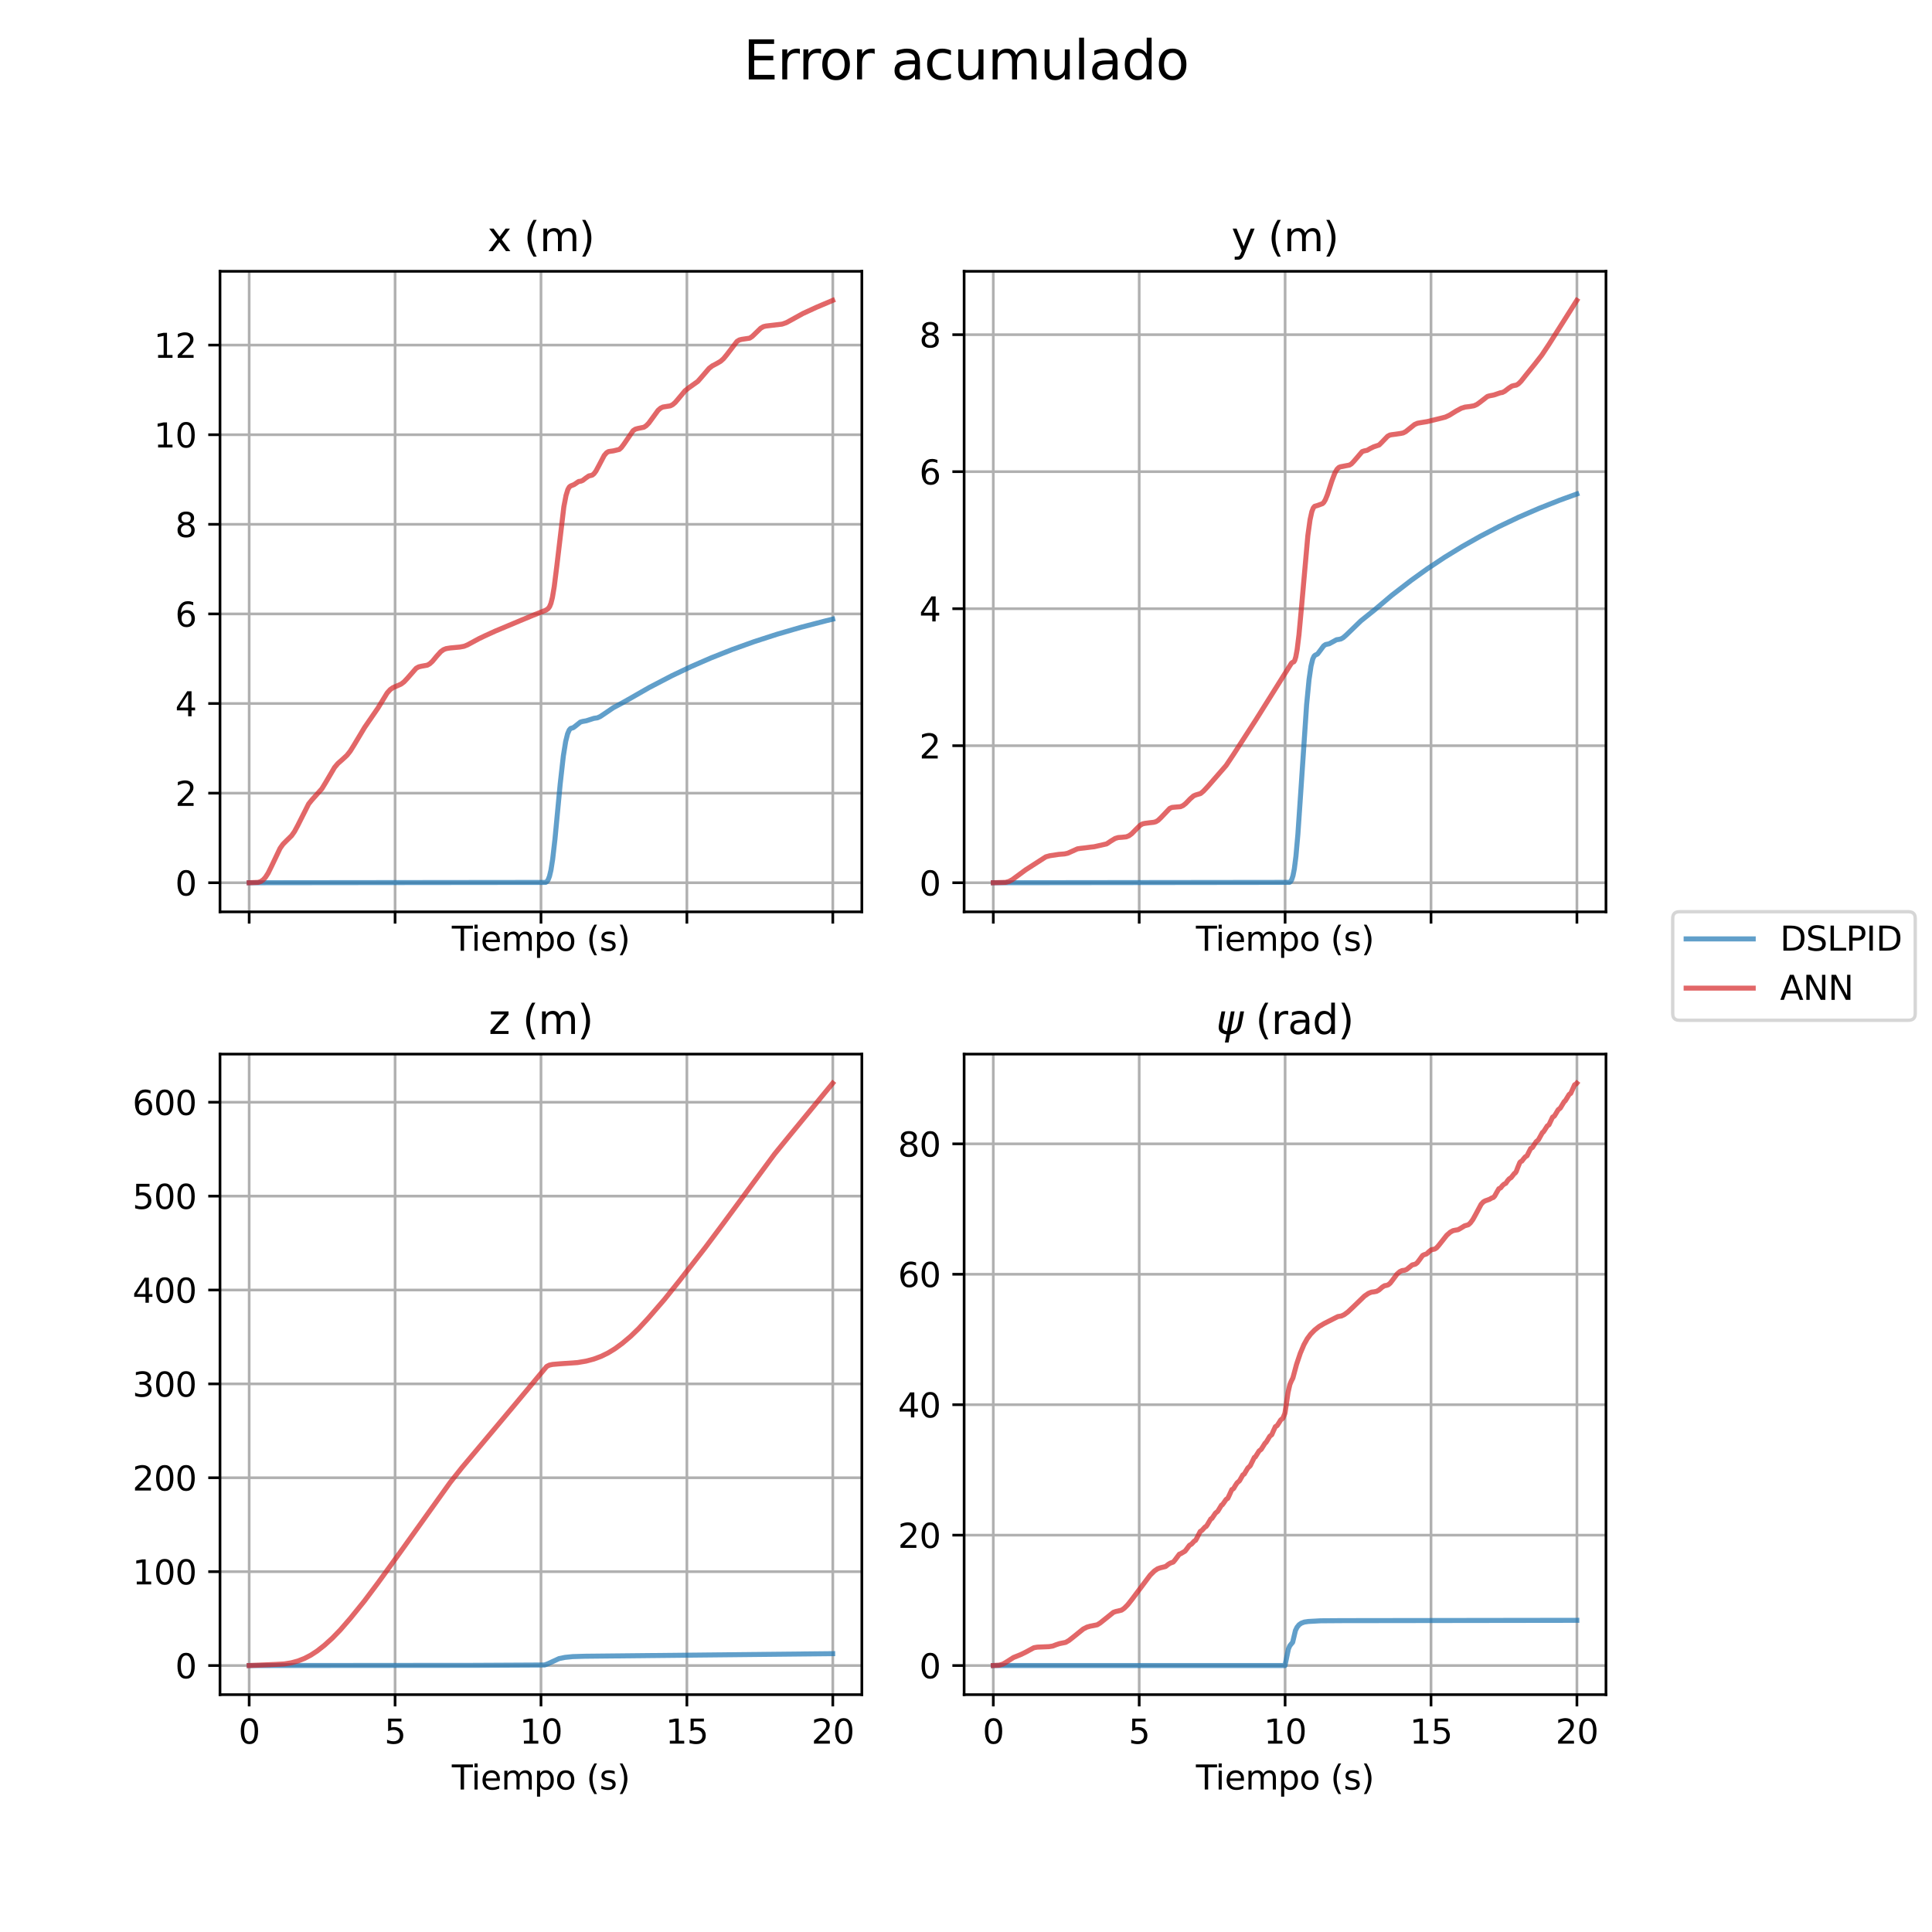 <?xml version="1.0" encoding="utf-8" standalone="no"?>
<!DOCTYPE svg PUBLIC "-//W3C//DTD SVG 1.1//EN"
  "http://www.w3.org/Graphics/SVG/1.1/DTD/svg11.dtd">
<svg height="576pt" version="1.1" viewBox="0 0 576 576" width="576pt" xmlns="http://www.w3.org/2000/svg" xmlns:xlink="http://www.w3.org/1999/xlink">
 <defs>
  <style type="text/css">*{stroke-linecap:butt;stroke-linejoin:round;}</style>
 </defs>
 <g id="figure_1">
  <g id="patch_1">
   <path d="M 0 576 
L 576 576 
L 576 0 
L 0 0 
z
" style="fill:#ffffff;"/>
  </g>
  <g id="axes_1">
   <g id="patch_2">
    <path d="M 65.59 271.86 
L 256.95 271.86 
L 256.95 80.88 
L 65.59 80.88 
z
" style="fill:#ffffff;"/>
   </g>
   <g id="matplotlib.axis_1">
    <g id="xtick_1">
     <g id="line2d_1">
      <path clip-path="url(#pd2174345d6)" d="M 74.288 271.86 
L 74.288 80.88 
" style="fill:none;stroke:#b0b0b0;stroke-linecap:square;stroke-width:0.8;"/>
     </g>
     <g id="line2d_2">
      <defs>
       <path d="M 0 0 
L 0 3.5 
" id="mc013cc6531" style="stroke:#000000;stroke-width:0.8;"/>
      </defs>
      <g>
       <use style="stroke:#000000;stroke-width:0.8;" x="74.288" xlink:href="#mc013cc6531" y="271.86"/>
      </g>
     </g>
    </g>
    <g id="xtick_2">
     <g id="line2d_3">
      <path clip-path="url(#pd2174345d6)" d="M 117.788 271.86 
L 117.788 80.88 
" style="fill:none;stroke:#b0b0b0;stroke-linecap:square;stroke-width:0.8;"/>
     </g>
     <g id="line2d_4">
      <g>
       <use style="stroke:#000000;stroke-width:0.8;" x="117.788" xlink:href="#mc013cc6531" y="271.86"/>
      </g>
     </g>
    </g>
    <g id="xtick_3">
     <g id="line2d_5">
      <path clip-path="url(#pd2174345d6)" d="M 161.288 271.86 
L 161.288 80.88 
" style="fill:none;stroke:#b0b0b0;stroke-linecap:square;stroke-width:0.8;"/>
     </g>
     <g id="line2d_6">
      <g>
       <use style="stroke:#000000;stroke-width:0.8;" x="161.288" xlink:href="#mc013cc6531" y="271.86"/>
      </g>
     </g>
    </g>
    <g id="xtick_4">
     <g id="line2d_7">
      <path clip-path="url(#pd2174345d6)" d="M 204.788 271.86 
L 204.788 80.88 
" style="fill:none;stroke:#b0b0b0;stroke-linecap:square;stroke-width:0.8;"/>
     </g>
     <g id="line2d_8">
      <g>
       <use style="stroke:#000000;stroke-width:0.8;" x="204.788" xlink:href="#mc013cc6531" y="271.86"/>
      </g>
     </g>
    </g>
    <g id="xtick_5">
     <g id="line2d_9">
      <path clip-path="url(#pd2174345d6)" d="M 248.288 271.86 
L 248.288 80.88 
" style="fill:none;stroke:#b0b0b0;stroke-linecap:square;stroke-width:0.8;"/>
     </g>
     <g id="line2d_10">
      <g>
       <use style="stroke:#000000;stroke-width:0.8;" x="248.288" xlink:href="#mc013cc6531" y="271.86"/>
      </g>
     </g>
    </g>
    <g id="text_1">
     <!-- Tiempo (s) -->
     <g transform="translate(134.708 283.458)scale(0.1 -0.1)">
      <defs>
       <path d="M -19 4666 
L 3928 4666 
L 3928 4134 
L 2272 4134 
L 2272 0 
L 1638 0 
L 1638 4134 
L -19 4134 
L -19 4666 
z
" id="DejaVuSans-54" transform="scale(0.016)"/>
       <path d="M 603 3500 
L 1178 3500 
L 1178 0 
L 603 0 
L 603 3500 
z
M 603 4863 
L 1178 4863 
L 1178 4134 
L 603 4134 
L 603 4863 
z
" id="DejaVuSans-69" transform="scale(0.016)"/>
       <path d="M 3597 1894 
L 3597 1613 
L 953 1613 
Q 991 1019 1311 708 
Q 1631 397 2203 397 
Q 2534 397 2845 478 
Q 3156 559 3463 722 
L 3463 178 
Q 3153 47 2828 -22 
Q 2503 -91 2169 -91 
Q 1331 -91 842 396 
Q 353 884 353 1716 
Q 353 2575 817 3079 
Q 1281 3584 2069 3584 
Q 2775 3584 3186 3129 
Q 3597 2675 3597 1894 
z
M 3022 2063 
Q 3016 2534 2758 2815 
Q 2500 3097 2075 3097 
Q 1594 3097 1305 2825 
Q 1016 2553 972 2059 
L 3022 2063 
z
" id="DejaVuSans-65" transform="scale(0.016)"/>
       <path d="M 3328 2828 
Q 3544 3216 3844 3400 
Q 4144 3584 4550 3584 
Q 5097 3584 5394 3201 
Q 5691 2819 5691 2113 
L 5691 0 
L 5113 0 
L 5113 2094 
Q 5113 2597 4934 2840 
Q 4756 3084 4391 3084 
Q 3944 3084 3684 2787 
Q 3425 2491 3425 1978 
L 3425 0 
L 2847 0 
L 2847 2094 
Q 2847 2600 2669 2842 
Q 2491 3084 2119 3084 
Q 1678 3084 1418 2786 
Q 1159 2488 1159 1978 
L 1159 0 
L 581 0 
L 581 3500 
L 1159 3500 
L 1159 2956 
Q 1356 3278 1631 3431 
Q 1906 3584 2284 3584 
Q 2666 3584 2933 3390 
Q 3200 3197 3328 2828 
z
" id="DejaVuSans-6d" transform="scale(0.016)"/>
       <path d="M 1159 525 
L 1159 -1331 
L 581 -1331 
L 581 3500 
L 1159 3500 
L 1159 2969 
Q 1341 3281 1617 3432 
Q 1894 3584 2278 3584 
Q 2916 3584 3314 3078 
Q 3713 2572 3713 1747 
Q 3713 922 3314 415 
Q 2916 -91 2278 -91 
Q 1894 -91 1617 61 
Q 1341 213 1159 525 
z
M 3116 1747 
Q 3116 2381 2855 2742 
Q 2594 3103 2138 3103 
Q 1681 3103 1420 2742 
Q 1159 2381 1159 1747 
Q 1159 1113 1420 752 
Q 1681 391 2138 391 
Q 2594 391 2855 752 
Q 3116 1113 3116 1747 
z
" id="DejaVuSans-70" transform="scale(0.016)"/>
       <path d="M 1959 3097 
Q 1497 3097 1228 2736 
Q 959 2375 959 1747 
Q 959 1119 1226 758 
Q 1494 397 1959 397 
Q 2419 397 2687 759 
Q 2956 1122 2956 1747 
Q 2956 2369 2687 2733 
Q 2419 3097 1959 3097 
z
M 1959 3584 
Q 2709 3584 3137 3096 
Q 3566 2609 3566 1747 
Q 3566 888 3137 398 
Q 2709 -91 1959 -91 
Q 1206 -91 779 398 
Q 353 888 353 1747 
Q 353 2609 779 3096 
Q 1206 3584 1959 3584 
z
" id="DejaVuSans-6f" transform="scale(0.016)"/>
       <path id="DejaVuSans-20" transform="scale(0.016)"/>
       <path d="M 1984 4856 
Q 1566 4138 1362 3434 
Q 1159 2731 1159 2009 
Q 1159 1288 1364 580 
Q 1569 -128 1984 -844 
L 1484 -844 
Q 1016 -109 783 600 
Q 550 1309 550 2009 
Q 550 2706 781 3412 
Q 1013 4119 1484 4856 
L 1984 4856 
z
" id="DejaVuSans-28" transform="scale(0.016)"/>
       <path d="M 2834 3397 
L 2834 2853 
Q 2591 2978 2328 3040 
Q 2066 3103 1784 3103 
Q 1356 3103 1142 2972 
Q 928 2841 928 2578 
Q 928 2378 1081 2264 
Q 1234 2150 1697 2047 
L 1894 2003 
Q 2506 1872 2764 1633 
Q 3022 1394 3022 966 
Q 3022 478 2636 193 
Q 2250 -91 1575 -91 
Q 1294 -91 989 -36 
Q 684 19 347 128 
L 347 722 
Q 666 556 975 473 
Q 1284 391 1588 391 
Q 1994 391 2212 530 
Q 2431 669 2431 922 
Q 2431 1156 2273 1281 
Q 2116 1406 1581 1522 
L 1381 1569 
Q 847 1681 609 1914 
Q 372 2147 372 2553 
Q 372 3047 722 3315 
Q 1072 3584 1716 3584 
Q 2034 3584 2315 3537 
Q 2597 3491 2834 3397 
z
" id="DejaVuSans-73" transform="scale(0.016)"/>
       <path d="M 513 4856 
L 1013 4856 
Q 1481 4119 1714 3412 
Q 1947 2706 1947 2009 
Q 1947 1309 1714 600 
Q 1481 -109 1013 -844 
L 513 -844 
Q 928 -128 1133 580 
Q 1338 1288 1338 2009 
Q 1338 2731 1133 3434 
Q 928 4138 513 4856 
z
" id="DejaVuSans-29" transform="scale(0.016)"/>
      </defs>
      <use xlink:href="#DejaVuSans-54"/>
      <use x="57.959" xlink:href="#DejaVuSans-69"/>
      <use x="85.742" xlink:href="#DejaVuSans-65"/>
      <use x="147.266" xlink:href="#DejaVuSans-6d"/>
      <use x="244.678" xlink:href="#DejaVuSans-70"/>
      <use x="308.154" xlink:href="#DejaVuSans-6f"/>
      <use x="369.336" xlink:href="#DejaVuSans-20"/>
      <use x="401.123" xlink:href="#DejaVuSans-28"/>
      <use x="440.137" xlink:href="#DejaVuSans-73"/>
      <use x="492.236" xlink:href="#DejaVuSans-29"/>
     </g>
    </g>
   </g>
   <g id="matplotlib.axis_2">
    <g id="ytick_1">
     <g id="line2d_11">
      <path clip-path="url(#pd2174345d6)" d="M 65.59 263.179 
L 256.95 263.179 
" style="fill:none;stroke:#b0b0b0;stroke-linecap:square;stroke-width:0.8;"/>
     </g>
     <g id="line2d_12">
      <defs>
       <path d="M 0 0 
L -3.5 0 
" id="m374a8a0ecc" style="stroke:#000000;stroke-width:0.8;"/>
      </defs>
      <g>
       <use style="stroke:#000000;stroke-width:0.8;" x="65.59" xlink:href="#m374a8a0ecc" y="263.179"/>
      </g>
     </g>
     <g id="text_2">
      <!-- 0 -->
      <g transform="translate(52.227 266.978)scale(0.1 -0.1)">
       <defs>
        <path d="M 2034 4250 
Q 1547 4250 1301 3770 
Q 1056 3291 1056 2328 
Q 1056 1369 1301 889 
Q 1547 409 2034 409 
Q 2525 409 2770 889 
Q 3016 1369 3016 2328 
Q 3016 3291 2770 3770 
Q 2525 4250 2034 4250 
z
M 2034 4750 
Q 2819 4750 3233 4129 
Q 3647 3509 3647 2328 
Q 3647 1150 3233 529 
Q 2819 -91 2034 -91 
Q 1250 -91 836 529 
Q 422 1150 422 2328 
Q 422 3509 836 4129 
Q 1250 4750 2034 4750 
z
" id="DejaVuSans-30" transform="scale(0.016)"/>
       </defs>
       <use xlink:href="#DejaVuSans-30"/>
      </g>
     </g>
    </g>
    <g id="ytick_2">
     <g id="line2d_13">
      <path clip-path="url(#pd2174345d6)" d="M 65.59 236.464 
L 256.95 236.464 
" style="fill:none;stroke:#b0b0b0;stroke-linecap:square;stroke-width:0.8;"/>
     </g>
     <g id="line2d_14">
      <g>
       <use style="stroke:#000000;stroke-width:0.8;" x="65.59" xlink:href="#m374a8a0ecc" y="236.464"/>
      </g>
     </g>
     <g id="text_3">
      <!-- 2 -->
      <g transform="translate(52.227 240.263)scale(0.1 -0.1)">
       <defs>
        <path d="M 1228 531 
L 3431 531 
L 3431 0 
L 469 0 
L 469 531 
Q 828 903 1448 1529 
Q 2069 2156 2228 2338 
Q 2531 2678 2651 2914 
Q 2772 3150 2772 3378 
Q 2772 3750 2511 3984 
Q 2250 4219 1831 4219 
Q 1534 4219 1204 4116 
Q 875 4013 500 3803 
L 500 4441 
Q 881 4594 1212 4672 
Q 1544 4750 1819 4750 
Q 2544 4750 2975 4387 
Q 3406 4025 3406 3419 
Q 3406 3131 3298 2873 
Q 3191 2616 2906 2266 
Q 2828 2175 2409 1742 
Q 1991 1309 1228 531 
z
" id="DejaVuSans-32" transform="scale(0.016)"/>
       </defs>
       <use xlink:href="#DejaVuSans-32"/>
      </g>
     </g>
    </g>
    <g id="ytick_3">
     <g id="line2d_15">
      <path clip-path="url(#pd2174345d6)" d="M 65.59 209.748 
L 256.95 209.748 
" style="fill:none;stroke:#b0b0b0;stroke-linecap:square;stroke-width:0.8;"/>
     </g>
     <g id="line2d_16">
      <g>
       <use style="stroke:#000000;stroke-width:0.8;" x="65.59" xlink:href="#m374a8a0ecc" y="209.748"/>
      </g>
     </g>
     <g id="text_4">
      <!-- 4 -->
      <g transform="translate(52.227 213.547)scale(0.1 -0.1)">
       <defs>
        <path d="M 2419 4116 
L 825 1625 
L 2419 1625 
L 2419 4116 
z
M 2253 4666 
L 3047 4666 
L 3047 1625 
L 3713 1625 
L 3713 1100 
L 3047 1100 
L 3047 0 
L 2419 0 
L 2419 1100 
L 313 1100 
L 313 1709 
L 2253 4666 
z
" id="DejaVuSans-34" transform="scale(0.016)"/>
       </defs>
       <use xlink:href="#DejaVuSans-34"/>
      </g>
     </g>
    </g>
    <g id="ytick_4">
     <g id="line2d_17">
      <path clip-path="url(#pd2174345d6)" d="M 65.59 183.032 
L 256.95 183.032 
" style="fill:none;stroke:#b0b0b0;stroke-linecap:square;stroke-width:0.8;"/>
     </g>
     <g id="line2d_18">
      <g>
       <use style="stroke:#000000;stroke-width:0.8;" x="65.59" xlink:href="#m374a8a0ecc" y="183.032"/>
      </g>
     </g>
     <g id="text_5">
      <!-- 6 -->
      <g transform="translate(52.227 186.832)scale(0.1 -0.1)">
       <defs>
        <path d="M 2113 2584 
Q 1688 2584 1439 2293 
Q 1191 2003 1191 1497 
Q 1191 994 1439 701 
Q 1688 409 2113 409 
Q 2538 409 2786 701 
Q 3034 994 3034 1497 
Q 3034 2003 2786 2293 
Q 2538 2584 2113 2584 
z
M 3366 4563 
L 3366 3988 
Q 3128 4100 2886 4159 
Q 2644 4219 2406 4219 
Q 1781 4219 1451 3797 
Q 1122 3375 1075 2522 
Q 1259 2794 1537 2939 
Q 1816 3084 2150 3084 
Q 2853 3084 3261 2657 
Q 3669 2231 3669 1497 
Q 3669 778 3244 343 
Q 2819 -91 2113 -91 
Q 1303 -91 875 529 
Q 447 1150 447 2328 
Q 447 3434 972 4092 
Q 1497 4750 2381 4750 
Q 2619 4750 2861 4703 
Q 3103 4656 3366 4563 
z
" id="DejaVuSans-36" transform="scale(0.016)"/>
       </defs>
       <use xlink:href="#DejaVuSans-36"/>
      </g>
     </g>
    </g>
    <g id="ytick_5">
     <g id="line2d_19">
      <path clip-path="url(#pd2174345d6)" d="M 65.59 156.317 
L 256.95 156.317 
" style="fill:none;stroke:#b0b0b0;stroke-linecap:square;stroke-width:0.8;"/>
     </g>
     <g id="line2d_20">
      <g>
       <use style="stroke:#000000;stroke-width:0.8;" x="65.59" xlink:href="#m374a8a0ecc" y="156.317"/>
      </g>
     </g>
     <g id="text_6">
      <!-- 8 -->
      <g transform="translate(52.227 160.116)scale(0.1 -0.1)">
       <defs>
        <path d="M 2034 2216 
Q 1584 2216 1326 1975 
Q 1069 1734 1069 1313 
Q 1069 891 1326 650 
Q 1584 409 2034 409 
Q 2484 409 2743 651 
Q 3003 894 3003 1313 
Q 3003 1734 2745 1975 
Q 2488 2216 2034 2216 
z
M 1403 2484 
Q 997 2584 770 2862 
Q 544 3141 544 3541 
Q 544 4100 942 4425 
Q 1341 4750 2034 4750 
Q 2731 4750 3128 4425 
Q 3525 4100 3525 3541 
Q 3525 3141 3298 2862 
Q 3072 2584 2669 2484 
Q 3125 2378 3379 2068 
Q 3634 1759 3634 1313 
Q 3634 634 3220 271 
Q 2806 -91 2034 -91 
Q 1263 -91 848 271 
Q 434 634 434 1313 
Q 434 1759 690 2068 
Q 947 2378 1403 2484 
z
M 1172 3481 
Q 1172 3119 1398 2916 
Q 1625 2713 2034 2713 
Q 2441 2713 2670 2916 
Q 2900 3119 2900 3481 
Q 2900 3844 2670 4047 
Q 2441 4250 2034 4250 
Q 1625 4250 1398 4047 
Q 1172 3844 1172 3481 
z
" id="DejaVuSans-38" transform="scale(0.016)"/>
       </defs>
       <use xlink:href="#DejaVuSans-38"/>
      </g>
     </g>
    </g>
    <g id="ytick_6">
     <g id="line2d_21">
      <path clip-path="url(#pd2174345d6)" d="M 65.59 129.601 
L 256.95 129.601 
" style="fill:none;stroke:#b0b0b0;stroke-linecap:square;stroke-width:0.8;"/>
     </g>
     <g id="line2d_22">
      <g>
       <use style="stroke:#000000;stroke-width:0.8;" x="65.59" xlink:href="#m374a8a0ecc" y="129.601"/>
      </g>
     </g>
     <g id="text_7">
      <!-- 10 -->
      <g transform="translate(45.865 133.4)scale(0.1 -0.1)">
       <defs>
        <path d="M 794 531 
L 1825 531 
L 1825 4091 
L 703 3866 
L 703 4441 
L 1819 4666 
L 2450 4666 
L 2450 531 
L 3481 531 
L 3481 0 
L 794 0 
L 794 531 
z
" id="DejaVuSans-31" transform="scale(0.016)"/>
       </defs>
       <use xlink:href="#DejaVuSans-31"/>
       <use x="63.623" xlink:href="#DejaVuSans-30"/>
      </g>
     </g>
    </g>
    <g id="ytick_7">
     <g id="line2d_23">
      <path clip-path="url(#pd2174345d6)" d="M 65.59 102.886 
L 256.95 102.886 
" style="fill:none;stroke:#b0b0b0;stroke-linecap:square;stroke-width:0.8;"/>
     </g>
     <g id="line2d_24">
      <g>
       <use style="stroke:#000000;stroke-width:0.8;" x="65.59" xlink:href="#m374a8a0ecc" y="102.886"/>
      </g>
     </g>
     <g id="text_8">
      <!-- 12 -->
      <g transform="translate(45.865 106.685)scale(0.1 -0.1)">
       <use xlink:href="#DejaVuSans-31"/>
       <use x="63.623" xlink:href="#DejaVuSans-32"/>
      </g>
     </g>
    </g>
   </g>
   <g id="line2d_25">
    <path clip-path="url(#pd2174345d6)" d="M 74.288 263.179 
L 162.666 263.081 
L 163.064 262.809 
L 163.427 262.279 
L 163.826 261.249 
L 164.261 259.404 
L 164.768 256.178 
L 165.457 250.169 
L 167.016 233.726 
L 167.958 225.357 
L 168.647 221.07 
L 169.227 218.754 
L 169.698 217.661 
L 170.097 217.199 
L 170.459 217.07 
L 170.858 216.972 
L 171.438 216.556 
L 173.033 215.277 
L 173.686 215.092 
L 174.809 214.888 
L 177.093 214.159 
L 178.108 214.012 
L 178.978 213.616 
L 180.283 212.74 
L 182.857 210.991 
L 185.394 209.635 
L 188.439 207.909 
L 193.551 204.976 
L 200.329 201.445 
L 206.021 198.741 
L 212.002 196.139 
L 218.273 193.656 
L 224.798 191.315 
L 231.613 189.107 
L 238.754 187.029 
L 246.294 185.068 
L 248.252 184.596 
L 248.252 184.596 
" style="fill:none;stroke:#1f77b4;stroke-linecap:square;stroke-opacity:0.7;stroke-width:1.5;"/>
   </g>
   <g id="line2d_26">
    <path clip-path="url(#pd2174345d6)" d="M 74.288 263.179 
L 76.971 263.068 
L 77.768 262.792 
L 78.457 262.309 
L 79.146 261.547 
L 79.943 260.303 
L 80.958 258.251 
L 83.496 252.916 
L 84.366 251.69 
L 85.344 250.704 
L 86.939 249.139 
L 87.809 247.898 
L 88.788 246.078 
L 92.014 239.681 
L 92.957 238.516 
L 95.966 235.155 
L 97.162 233.181 
L 99.736 228.803 
L 100.751 227.605 
L 102.019 226.494 
L 103.433 225.191 
L 104.412 223.957 
L 105.572 222.1 
L 108.689 216.896 
L 112.713 211.048 
L 115.432 206.592 
L 116.338 205.592 
L 117.172 204.999 
L 118.223 204.554 
L 119.564 203.961 
L 120.434 203.31 
L 121.413 202.271 
L 124.059 199.254 
L 124.821 198.824 
L 125.654 198.626 
L 127.394 198.311 
L 128.119 197.899 
L 128.917 197.17 
L 130.149 195.678 
L 131.382 194.306 
L 132.216 193.697 
L 133.013 193.379 
L 134.209 193.182 
L 137.109 192.912 
L 138.306 192.69 
L 139.357 192.271 
L 142.873 190.37 
L 144.613 189.543 
L 147.622 188.167 
L 155.089 185.033 
L 158.859 183.467 
L 160.926 182.644 
L 162.774 181.9 
L 163.427 181.446 
L 163.862 180.847 
L 164.261 179.867 
L 164.696 178.125 
L 165.239 174.898 
L 166.001 168.821 
L 168.103 151.111 
L 168.756 147.71 
L 169.299 145.955 
L 169.734 145.186 
L 170.133 144.885 
L 171.184 144.452 
L 172.526 143.547 
L 173.214 143.446 
L 173.758 143.207 
L 174.628 142.533 
L 175.571 141.886 
L 176.114 141.775 
L 176.586 141.638 
L 177.093 141.228 
L 177.673 140.446 
L 178.507 138.892 
L 180.138 135.793 
L 180.827 134.987 
L 181.407 134.637 
L 181.987 134.544 
L 182.893 134.416 
L 184.633 133.993 
L 185.249 133.436 
L 186.011 132.419 
L 188.766 128.385 
L 189.454 127.94 
L 190.179 127.742 
L 191.956 127.377 
L 192.644 126.933 
L 193.406 126.161 
L 194.421 124.777 
L 196.197 122.334 
L 196.958 121.672 
L 197.647 121.349 
L 198.517 121.21 
L 199.822 121.005 
L 200.547 120.639 
L 201.308 119.99 
L 202.323 118.793 
L 204.208 116.528 
L 205.187 115.738 
L 208.051 113.699 
L 209.247 112.333 
L 211.386 109.84 
L 212.364 109.077 
L 213.597 108.43 
L 214.829 107.718 
L 215.699 106.95 
L 216.678 105.764 
L 219.723 101.785 
L 220.448 101.344 
L 221.173 101.164 
L 223.493 100.819 
L 224.254 100.317 
L 225.233 99.368 
L 226.792 97.857 
L 227.589 97.393 
L 228.351 97.204 
L 233.136 96.639 
L 234.441 96.195 
L 235.746 95.481 
L 239.371 93.474 
L 243.431 91.606 
L 248.252 89.561 
L 248.252 89.561 
" style="fill:none;stroke:#d62728;stroke-linecap:square;stroke-opacity:0.7;stroke-width:1.5;"/>
   </g>
   <g id="patch_3">
    <path d="M 65.59 271.86 
L 65.59 80.88 
" style="fill:none;stroke:#000000;stroke-linecap:square;stroke-linejoin:miter;stroke-width:0.8;"/>
   </g>
   <g id="patch_4">
    <path d="M 256.95 271.86 
L 256.95 80.88 
" style="fill:none;stroke:#000000;stroke-linecap:square;stroke-linejoin:miter;stroke-width:0.8;"/>
   </g>
   <g id="patch_5">
    <path d="M 65.59 271.86 
L 256.95 271.86 
" style="fill:none;stroke:#000000;stroke-linecap:square;stroke-linejoin:miter;stroke-width:0.8;"/>
   </g>
   <g id="patch_6">
    <path d="M 65.59 80.88 
L 256.95 80.88 
" style="fill:none;stroke:#000000;stroke-linecap:square;stroke-linejoin:miter;stroke-width:0.8;"/>
   </g>
   <g id="text_9">
    <!-- x (m) -->
    <g transform="translate(145.286 74.88)scale(0.12 -0.12)">
     <defs>
      <path d="M 3513 3500 
L 2247 1797 
L 3578 0 
L 2900 0 
L 1881 1375 
L 863 0 
L 184 0 
L 1544 1831 
L 300 3500 
L 978 3500 
L 1906 2253 
L 2834 3500 
L 3513 3500 
z
" id="DejaVuSans-78" transform="scale(0.016)"/>
     </defs>
     <use xlink:href="#DejaVuSans-78"/>
     <use x="59.18" xlink:href="#DejaVuSans-20"/>
     <use x="90.967" xlink:href="#DejaVuSans-28"/>
     <use x="129.98" xlink:href="#DejaVuSans-6d"/>
     <use x="227.393" xlink:href="#DejaVuSans-29"/>
    </g>
   </g>
  </g>
  <g id="axes_2">
   <g id="patch_7">
    <path d="M 287.44 271.86 
L 478.8 271.86 
L 478.8 80.88 
L 287.44 80.88 
z
" style="fill:#ffffff;"/>
   </g>
   <g id="matplotlib.axis_3">
    <g id="xtick_6">
     <g id="line2d_27">
      <path clip-path="url(#pdb3d755ca2)" d="M 296.138 271.86 
L 296.138 80.88 
" style="fill:none;stroke:#b0b0b0;stroke-linecap:square;stroke-width:0.8;"/>
     </g>
     <g id="line2d_28">
      <g>
       <use style="stroke:#000000;stroke-width:0.8;" x="296.138" xlink:href="#mc013cc6531" y="271.86"/>
      </g>
     </g>
    </g>
    <g id="xtick_7">
     <g id="line2d_29">
      <path clip-path="url(#pdb3d755ca2)" d="M 339.638 271.86 
L 339.638 80.88 
" style="fill:none;stroke:#b0b0b0;stroke-linecap:square;stroke-width:0.8;"/>
     </g>
     <g id="line2d_30">
      <g>
       <use style="stroke:#000000;stroke-width:0.8;" x="339.638" xlink:href="#mc013cc6531" y="271.86"/>
      </g>
     </g>
    </g>
    <g id="xtick_8">
     <g id="line2d_31">
      <path clip-path="url(#pdb3d755ca2)" d="M 383.138 271.86 
L 383.138 80.88 
" style="fill:none;stroke:#b0b0b0;stroke-linecap:square;stroke-width:0.8;"/>
     </g>
     <g id="line2d_32">
      <g>
       <use style="stroke:#000000;stroke-width:0.8;" x="383.138" xlink:href="#mc013cc6531" y="271.86"/>
      </g>
     </g>
    </g>
    <g id="xtick_9">
     <g id="line2d_33">
      <path clip-path="url(#pdb3d755ca2)" d="M 426.638 271.86 
L 426.638 80.88 
" style="fill:none;stroke:#b0b0b0;stroke-linecap:square;stroke-width:0.8;"/>
     </g>
     <g id="line2d_34">
      <g>
       <use style="stroke:#000000;stroke-width:0.8;" x="426.638" xlink:href="#mc013cc6531" y="271.86"/>
      </g>
     </g>
    </g>
    <g id="xtick_10">
     <g id="line2d_35">
      <path clip-path="url(#pdb3d755ca2)" d="M 470.138 271.86 
L 470.138 80.88 
" style="fill:none;stroke:#b0b0b0;stroke-linecap:square;stroke-width:0.8;"/>
     </g>
     <g id="line2d_36">
      <g>
       <use style="stroke:#000000;stroke-width:0.8;" x="470.138" xlink:href="#mc013cc6531" y="271.86"/>
      </g>
     </g>
    </g>
    <g id="text_10">
     <!-- Tiempo (s) -->
     <g transform="translate(356.558 283.458)scale(0.1 -0.1)">
      <use xlink:href="#DejaVuSans-54"/>
      <use x="57.959" xlink:href="#DejaVuSans-69"/>
      <use x="85.742" xlink:href="#DejaVuSans-65"/>
      <use x="147.266" xlink:href="#DejaVuSans-6d"/>
      <use x="244.678" xlink:href="#DejaVuSans-70"/>
      <use x="308.154" xlink:href="#DejaVuSans-6f"/>
      <use x="369.336" xlink:href="#DejaVuSans-20"/>
      <use x="401.123" xlink:href="#DejaVuSans-28"/>
      <use x="440.137" xlink:href="#DejaVuSans-73"/>
      <use x="492.236" xlink:href="#DejaVuSans-29"/>
     </g>
    </g>
   </g>
   <g id="matplotlib.axis_4">
    <g id="ytick_8">
     <g id="line2d_37">
      <path clip-path="url(#pdb3d755ca2)" d="M 287.44 263.179 
L 478.8 263.179 
" style="fill:none;stroke:#b0b0b0;stroke-linecap:square;stroke-width:0.8;"/>
     </g>
     <g id="line2d_38">
      <g>
       <use style="stroke:#000000;stroke-width:0.8;" x="287.44" xlink:href="#m374a8a0ecc" y="263.179"/>
      </g>
     </g>
     <g id="text_11">
      <!-- 0 -->
      <g transform="translate(274.077 266.978)scale(0.1 -0.1)">
       <use xlink:href="#DejaVuSans-30"/>
      </g>
     </g>
    </g>
    <g id="ytick_9">
     <g id="line2d_39">
      <path clip-path="url(#pdb3d755ca2)" d="M 287.44 222.328 
L 478.8 222.328 
" style="fill:none;stroke:#b0b0b0;stroke-linecap:square;stroke-width:0.8;"/>
     </g>
     <g id="line2d_40">
      <g>
       <use style="stroke:#000000;stroke-width:0.8;" x="287.44" xlink:href="#m374a8a0ecc" y="222.328"/>
      </g>
     </g>
     <g id="text_12">
      <!-- 2 -->
      <g transform="translate(274.077 226.127)scale(0.1 -0.1)">
       <use xlink:href="#DejaVuSans-32"/>
      </g>
     </g>
    </g>
    <g id="ytick_10">
     <g id="line2d_41">
      <path clip-path="url(#pdb3d755ca2)" d="M 287.44 181.477 
L 478.8 181.477 
" style="fill:none;stroke:#b0b0b0;stroke-linecap:square;stroke-width:0.8;"/>
     </g>
     <g id="line2d_42">
      <g>
       <use style="stroke:#000000;stroke-width:0.8;" x="287.44" xlink:href="#m374a8a0ecc" y="181.477"/>
      </g>
     </g>
     <g id="text_13">
      <!-- 4 -->
      <g transform="translate(274.077 185.276)scale(0.1 -0.1)">
       <use xlink:href="#DejaVuSans-34"/>
      </g>
     </g>
    </g>
    <g id="ytick_11">
     <g id="line2d_43">
      <path clip-path="url(#pdb3d755ca2)" d="M 287.44 140.625 
L 478.8 140.625 
" style="fill:none;stroke:#b0b0b0;stroke-linecap:square;stroke-width:0.8;"/>
     </g>
     <g id="line2d_44">
      <g>
       <use style="stroke:#000000;stroke-width:0.8;" x="287.44" xlink:href="#m374a8a0ecc" y="140.625"/>
      </g>
     </g>
     <g id="text_14">
      <!-- 6 -->
      <g transform="translate(274.077 144.425)scale(0.1 -0.1)">
       <use xlink:href="#DejaVuSans-36"/>
      </g>
     </g>
    </g>
    <g id="ytick_12">
     <g id="line2d_45">
      <path clip-path="url(#pdb3d755ca2)" d="M 287.44 99.774 
L 478.8 99.774 
" style="fill:none;stroke:#b0b0b0;stroke-linecap:square;stroke-width:0.8;"/>
     </g>
     <g id="line2d_46">
      <g>
       <use style="stroke:#000000;stroke-width:0.8;" x="287.44" xlink:href="#m374a8a0ecc" y="99.774"/>
      </g>
     </g>
     <g id="text_15">
      <!-- 8 -->
      <g transform="translate(274.077 103.573)scale(0.1 -0.1)">
       <use xlink:href="#DejaVuSans-38"/>
      </g>
     </g>
    </g>
   </g>
   <g id="line2d_47">
    <path clip-path="url(#pdb3d755ca2)" d="M 296.138 263.179 
L 384.443 263.07 
L 384.806 262.765 
L 385.132 262.185 
L 385.494 261.053 
L 385.893 259.019 
L 386.364 255.302 
L 386.944 248.779 
L 387.814 236.031 
L 389.554 210.05 
L 390.279 202.573 
L 390.859 198.599 
L 391.367 196.503 
L 391.766 195.634 
L 392.092 195.338 
L 392.817 194.979 
L 393.433 194.164 
L 394.629 192.566 
L 395.209 192.158 
L 395.717 192.052 
L 396.261 191.939 
L 397.022 191.529 
L 398.472 190.728 
L 399.161 190.628 
L 399.777 190.491 
L 400.466 190.105 
L 401.372 189.312 
L 405.722 185.107 
L 410.108 181.58 
L 414.929 177.496 
L 420.766 172.993 
L 425.514 169.59 
L 430.734 166.123 
L 435.954 162.923 
L 441.356 159.871 
L 446.938 156.972 
L 452.738 154.211 
L 458.756 151.596 
L 464.991 149.129 
L 470.102 147.276 
L 470.102 147.276 
" style="fill:none;stroke:#1f77b4;stroke-linecap:square;stroke-opacity:0.7;stroke-width:1.5;"/>
   </g>
   <g id="line2d_48">
    <path clip-path="url(#pdb3d755ca2)" d="M 296.138 263.179 
L 299.799 263.068 
L 300.814 262.787 
L 301.793 262.271 
L 303.171 261.256 
L 305.817 259.301 
L 311.798 255.457 
L 312.994 255.125 
L 315.641 254.724 
L 317.381 254.585 
L 318.323 254.379 
L 319.447 253.877 
L 321.223 253.072 
L 322.129 252.932 
L 323.326 252.801 
L 325.138 252.559 
L 326.226 252.44 
L 329.923 251.596 
L 331.156 250.771 
L 332.461 249.981 
L 333.367 249.705 
L 334.527 249.621 
L 335.796 249.488 
L 336.593 249.164 
L 337.391 248.584 
L 338.478 247.474 
L 339.928 246.04 
L 340.653 245.625 
L 341.342 245.477 
L 342.719 245.295 
L 343.916 245.162 
L 344.604 244.983 
L 345.293 244.563 
L 346.127 243.763 
L 348.737 241.014 
L 349.426 240.723 
L 350.187 240.646 
L 351.963 240.501 
L 352.688 240.178 
L 353.486 239.56 
L 354.863 238.137 
L 355.842 237.292 
L 356.494 237.004 
L 357.944 236.576 
L 358.778 235.883 
L 360.264 234.289 
L 365.557 228.218 
L 367.841 224.799 
L 374.474 214.536 
L 385.023 197.721 
L 385.422 197.436 
L 385.748 197.305 
L 386.002 196.891 
L 386.328 195.834 
L 386.727 193.665 
L 387.271 189.242 
L 388.032 180.942 
L 389.917 159.682 
L 390.569 154.975 
L 391.113 152.519 
L 391.548 151.417 
L 391.947 150.946 
L 392.309 150.842 
L 392.744 150.719 
L 393.868 150.306 
L 394.267 150.169 
L 394.666 149.785 
L 395.137 148.995 
L 395.753 147.474 
L 397.058 143.429 
L 397.964 141.042 
L 398.617 139.904 
L 399.161 139.366 
L 399.668 139.161 
L 402.314 138.657 
L 402.894 138.303 
L 403.583 137.587 
L 406.121 134.632 
L 406.701 134.437 
L 407.607 134.245 
L 408.586 133.68 
L 409.528 133.22 
L 411.159 132.669 
L 411.957 131.878 
L 413.697 130.067 
L 414.386 129.696 
L 415.074 129.577 
L 415.981 129.464 
L 417.612 129.224 
L 418.337 129.073 
L 419.098 128.679 
L 420.113 127.866 
L 421.744 126.561 
L 422.614 126.181 
L 423.629 125.999 
L 425.514 125.691 
L 429.574 124.696 
L 430.916 124.347 
L 432.112 123.792 
L 434.106 122.555 
L 435.664 121.715 
L 436.788 121.361 
L 438.166 121.198 
L 439.434 120.975 
L 440.304 120.589 
L 441.247 119.911 
L 443.458 118.198 
L 444.147 117.998 
L 445.343 117.771 
L 447.301 117.107 
L 447.917 117.005 
L 448.606 116.656 
L 449.766 115.754 
L 450.744 115.109 
L 451.397 114.939 
L 452.086 114.81 
L 452.702 114.431 
L 453.499 113.644 
L 454.913 111.854 
L 457.632 108.488 
L 459.698 105.832 
L 461.728 102.783 
L 470.102 89.561 
L 470.102 89.561 
" style="fill:none;stroke:#d62728;stroke-linecap:square;stroke-opacity:0.7;stroke-width:1.5;"/>
   </g>
   <g id="patch_8">
    <path d="M 287.44 271.86 
L 287.44 80.88 
" style="fill:none;stroke:#000000;stroke-linecap:square;stroke-linejoin:miter;stroke-width:0.8;"/>
   </g>
   <g id="patch_9">
    <path d="M 478.8 271.86 
L 478.8 80.88 
" style="fill:none;stroke:#000000;stroke-linecap:square;stroke-linejoin:miter;stroke-width:0.8;"/>
   </g>
   <g id="patch_10">
    <path d="M 287.44 271.86 
L 478.8 271.86 
" style="fill:none;stroke:#000000;stroke-linecap:square;stroke-linejoin:miter;stroke-width:0.8;"/>
   </g>
   <g id="patch_11">
    <path d="M 287.44 80.88 
L 478.8 80.88 
" style="fill:none;stroke:#000000;stroke-linecap:square;stroke-linejoin:miter;stroke-width:0.8;"/>
   </g>
   <g id="text_16">
    <!-- y (m) -->
    <g transform="translate(367.136 74.88)scale(0.12 -0.12)">
     <defs>
      <path d="M 2059 -325 
Q 1816 -950 1584 -1140 
Q 1353 -1331 966 -1331 
L 506 -1331 
L 506 -850 
L 844 -850 
Q 1081 -850 1212 -737 
Q 1344 -625 1503 -206 
L 1606 56 
L 191 3500 
L 800 3500 
L 1894 763 
L 2988 3500 
L 3597 3500 
L 2059 -325 
z
" id="DejaVuSans-79" transform="scale(0.016)"/>
     </defs>
     <use xlink:href="#DejaVuSans-79"/>
     <use x="59.18" xlink:href="#DejaVuSans-20"/>
     <use x="90.967" xlink:href="#DejaVuSans-28"/>
     <use x="129.98" xlink:href="#DejaVuSans-6d"/>
     <use x="227.393" xlink:href="#DejaVuSans-29"/>
    </g>
   </g>
  </g>
  <g id="axes_3">
   <g id="patch_12">
    <path d="M 65.59 505.24 
L 256.95 505.24 
L 256.95 314.26 
L 65.59 314.26 
z
" style="fill:#ffffff;"/>
   </g>
   <g id="matplotlib.axis_5">
    <g id="xtick_11">
     <g id="line2d_49">
      <path clip-path="url(#p5ed5ed337e)" d="M 74.288 505.24 
L 74.288 314.26 
" style="fill:none;stroke:#b0b0b0;stroke-linecap:square;stroke-width:0.8;"/>
     </g>
     <g id="line2d_50">
      <g>
       <use style="stroke:#000000;stroke-width:0.8;" x="74.288" xlink:href="#mc013cc6531" y="505.24"/>
      </g>
     </g>
     <g id="text_17">
      <!-- 0 -->
      <g transform="translate(71.107 519.838)scale(0.1 -0.1)">
       <use xlink:href="#DejaVuSans-30"/>
      </g>
     </g>
    </g>
    <g id="xtick_12">
     <g id="line2d_51">
      <path clip-path="url(#p5ed5ed337e)" d="M 117.788 505.24 
L 117.788 314.26 
" style="fill:none;stroke:#b0b0b0;stroke-linecap:square;stroke-width:0.8;"/>
     </g>
     <g id="line2d_52">
      <g>
       <use style="stroke:#000000;stroke-width:0.8;" x="117.788" xlink:href="#mc013cc6531" y="505.24"/>
      </g>
     </g>
     <g id="text_18">
      <!-- 5 -->
      <g transform="translate(114.607 519.838)scale(0.1 -0.1)">
       <defs>
        <path d="M 691 4666 
L 3169 4666 
L 3169 4134 
L 1269 4134 
L 1269 2991 
Q 1406 3038 1543 3061 
Q 1681 3084 1819 3084 
Q 2600 3084 3056 2656 
Q 3513 2228 3513 1497 
Q 3513 744 3044 326 
Q 2575 -91 1722 -91 
Q 1428 -91 1123 -41 
Q 819 9 494 109 
L 494 744 
Q 775 591 1075 516 
Q 1375 441 1709 441 
Q 2250 441 2565 725 
Q 2881 1009 2881 1497 
Q 2881 1984 2565 2268 
Q 2250 2553 1709 2553 
Q 1456 2553 1204 2497 
Q 953 2441 691 2322 
L 691 4666 
z
" id="DejaVuSans-35" transform="scale(0.016)"/>
       </defs>
       <use xlink:href="#DejaVuSans-35"/>
      </g>
     </g>
    </g>
    <g id="xtick_13">
     <g id="line2d_53">
      <path clip-path="url(#p5ed5ed337e)" d="M 161.288 505.24 
L 161.288 314.26 
" style="fill:none;stroke:#b0b0b0;stroke-linecap:square;stroke-width:0.8;"/>
     </g>
     <g id="line2d_54">
      <g>
       <use style="stroke:#000000;stroke-width:0.8;" x="161.288" xlink:href="#mc013cc6531" y="505.24"/>
      </g>
     </g>
     <g id="text_19">
      <!-- 10 -->
      <g transform="translate(154.926 519.838)scale(0.1 -0.1)">
       <use xlink:href="#DejaVuSans-31"/>
       <use x="63.623" xlink:href="#DejaVuSans-30"/>
      </g>
     </g>
    </g>
    <g id="xtick_14">
     <g id="line2d_55">
      <path clip-path="url(#p5ed5ed337e)" d="M 204.788 505.24 
L 204.788 314.26 
" style="fill:none;stroke:#b0b0b0;stroke-linecap:square;stroke-width:0.8;"/>
     </g>
     <g id="line2d_56">
      <g>
       <use style="stroke:#000000;stroke-width:0.8;" x="204.788" xlink:href="#mc013cc6531" y="505.24"/>
      </g>
     </g>
     <g id="text_20">
      <!-- 15 -->
      <g transform="translate(198.426 519.838)scale(0.1 -0.1)">
       <use xlink:href="#DejaVuSans-31"/>
       <use x="63.623" xlink:href="#DejaVuSans-35"/>
      </g>
     </g>
    </g>
    <g id="xtick_15">
     <g id="line2d_57">
      <path clip-path="url(#p5ed5ed337e)" d="M 248.288 505.24 
L 248.288 314.26 
" style="fill:none;stroke:#b0b0b0;stroke-linecap:square;stroke-width:0.8;"/>
     </g>
     <g id="line2d_58">
      <g>
       <use style="stroke:#000000;stroke-width:0.8;" x="248.288" xlink:href="#mc013cc6531" y="505.24"/>
      </g>
     </g>
     <g id="text_21">
      <!-- 20 -->
      <g transform="translate(241.926 519.838)scale(0.1 -0.1)">
       <use xlink:href="#DejaVuSans-32"/>
       <use x="63.623" xlink:href="#DejaVuSans-30"/>
      </g>
     </g>
    </g>
    <g id="text_22">
     <!-- Tiempo (s) -->
     <g transform="translate(134.708 533.517)scale(0.1 -0.1)">
      <use xlink:href="#DejaVuSans-54"/>
      <use x="57.959" xlink:href="#DejaVuSans-69"/>
      <use x="85.742" xlink:href="#DejaVuSans-65"/>
      <use x="147.266" xlink:href="#DejaVuSans-6d"/>
      <use x="244.678" xlink:href="#DejaVuSans-70"/>
      <use x="308.154" xlink:href="#DejaVuSans-6f"/>
      <use x="369.336" xlink:href="#DejaVuSans-20"/>
      <use x="401.123" xlink:href="#DejaVuSans-28"/>
      <use x="440.137" xlink:href="#DejaVuSans-73"/>
      <use x="492.236" xlink:href="#DejaVuSans-29"/>
     </g>
    </g>
   </g>
   <g id="matplotlib.axis_6">
    <g id="ytick_13">
     <g id="line2d_59">
      <path clip-path="url(#p5ed5ed337e)" d="M 65.59 496.559 
L 256.95 496.559 
" style="fill:none;stroke:#b0b0b0;stroke-linecap:square;stroke-width:0.8;"/>
     </g>
     <g id="line2d_60">
      <g>
       <use style="stroke:#000000;stroke-width:0.8;" x="65.59" xlink:href="#m374a8a0ecc" y="496.559"/>
      </g>
     </g>
     <g id="text_23">
      <!-- 0 -->
      <g transform="translate(52.227 500.358)scale(0.1 -0.1)">
       <use xlink:href="#DejaVuSans-30"/>
      </g>
     </g>
    </g>
    <g id="ytick_14">
     <g id="line2d_61">
      <path clip-path="url(#p5ed5ed337e)" d="M 65.59 468.568 
L 256.95 468.568 
" style="fill:none;stroke:#b0b0b0;stroke-linecap:square;stroke-width:0.8;"/>
     </g>
     <g id="line2d_62">
      <g>
       <use style="stroke:#000000;stroke-width:0.8;" x="65.59" xlink:href="#m374a8a0ecc" y="468.568"/>
      </g>
     </g>
     <g id="text_24">
      <!-- 100 -->
      <g transform="translate(39.502 472.368)scale(0.1 -0.1)">
       <use xlink:href="#DejaVuSans-31"/>
       <use x="63.623" xlink:href="#DejaVuSans-30"/>
       <use x="127.246" xlink:href="#DejaVuSans-30"/>
      </g>
     </g>
    </g>
    <g id="ytick_15">
     <g id="line2d_63">
      <path clip-path="url(#p5ed5ed337e)" d="M 65.59 440.578 
L 256.95 440.578 
" style="fill:none;stroke:#b0b0b0;stroke-linecap:square;stroke-width:0.8;"/>
     </g>
     <g id="line2d_64">
      <g>
       <use style="stroke:#000000;stroke-width:0.8;" x="65.59" xlink:href="#m374a8a0ecc" y="440.578"/>
      </g>
     </g>
     <g id="text_25">
      <!-- 200 -->
      <g transform="translate(39.502 444.377)scale(0.1 -0.1)">
       <use xlink:href="#DejaVuSans-32"/>
       <use x="63.623" xlink:href="#DejaVuSans-30"/>
       <use x="127.246" xlink:href="#DejaVuSans-30"/>
      </g>
     </g>
    </g>
    <g id="ytick_16">
     <g id="line2d_65">
      <path clip-path="url(#p5ed5ed337e)" d="M 65.59 412.587 
L 256.95 412.587 
" style="fill:none;stroke:#b0b0b0;stroke-linecap:square;stroke-width:0.8;"/>
     </g>
     <g id="line2d_66">
      <g>
       <use style="stroke:#000000;stroke-width:0.8;" x="65.59" xlink:href="#m374a8a0ecc" y="412.587"/>
      </g>
     </g>
     <g id="text_26">
      <!-- 300 -->
      <g transform="translate(39.502 416.386)scale(0.1 -0.1)">
       <defs>
        <path d="M 2597 2516 
Q 3050 2419 3304 2112 
Q 3559 1806 3559 1356 
Q 3559 666 3084 287 
Q 2609 -91 1734 -91 
Q 1441 -91 1130 -33 
Q 819 25 488 141 
L 488 750 
Q 750 597 1062 519 
Q 1375 441 1716 441 
Q 2309 441 2620 675 
Q 2931 909 2931 1356 
Q 2931 1769 2642 2001 
Q 2353 2234 1838 2234 
L 1294 2234 
L 1294 2753 
L 1863 2753 
Q 2328 2753 2575 2939 
Q 2822 3125 2822 3475 
Q 2822 3834 2567 4026 
Q 2313 4219 1838 4219 
Q 1578 4219 1281 4162 
Q 984 4106 628 3988 
L 628 4550 
Q 988 4650 1302 4700 
Q 1616 4750 1894 4750 
Q 2613 4750 3031 4423 
Q 3450 4097 3450 3541 
Q 3450 3153 3228 2886 
Q 3006 2619 2597 2516 
z
" id="DejaVuSans-33" transform="scale(0.016)"/>
       </defs>
       <use xlink:href="#DejaVuSans-33"/>
       <use x="63.623" xlink:href="#DejaVuSans-30"/>
       <use x="127.246" xlink:href="#DejaVuSans-30"/>
      </g>
     </g>
    </g>
    <g id="ytick_17">
     <g id="line2d_67">
      <path clip-path="url(#p5ed5ed337e)" d="M 65.59 384.596 
L 256.95 384.596 
" style="fill:none;stroke:#b0b0b0;stroke-linecap:square;stroke-width:0.8;"/>
     </g>
     <g id="line2d_68">
      <g>
       <use style="stroke:#000000;stroke-width:0.8;" x="65.59" xlink:href="#m374a8a0ecc" y="384.596"/>
      </g>
     </g>
     <g id="text_27">
      <!-- 400 -->
      <g transform="translate(39.502 388.395)scale(0.1 -0.1)">
       <use xlink:href="#DejaVuSans-34"/>
       <use x="63.623" xlink:href="#DejaVuSans-30"/>
       <use x="127.246" xlink:href="#DejaVuSans-30"/>
      </g>
     </g>
    </g>
    <g id="ytick_18">
     <g id="line2d_69">
      <path clip-path="url(#p5ed5ed337e)" d="M 65.59 356.605 
L 256.95 356.605 
" style="fill:none;stroke:#b0b0b0;stroke-linecap:square;stroke-width:0.8;"/>
     </g>
     <g id="line2d_70">
      <g>
       <use style="stroke:#000000;stroke-width:0.8;" x="65.59" xlink:href="#m374a8a0ecc" y="356.605"/>
      </g>
     </g>
     <g id="text_28">
      <!-- 500 -->
      <g transform="translate(39.502 360.404)scale(0.1 -0.1)">
       <use xlink:href="#DejaVuSans-35"/>
       <use x="63.623" xlink:href="#DejaVuSans-30"/>
       <use x="127.246" xlink:href="#DejaVuSans-30"/>
      </g>
     </g>
    </g>
    <g id="ytick_19">
     <g id="line2d_71">
      <path clip-path="url(#p5ed5ed337e)" d="M 65.59 328.614 
L 256.95 328.614 
" style="fill:none;stroke:#b0b0b0;stroke-linecap:square;stroke-width:0.8;"/>
     </g>
     <g id="line2d_72">
      <g>
       <use style="stroke:#000000;stroke-width:0.8;" x="65.59" xlink:href="#m374a8a0ecc" y="328.614"/>
      </g>
     </g>
     <g id="text_29">
      <!-- 600 -->
      <g transform="translate(39.502 332.414)scale(0.1 -0.1)">
       <use xlink:href="#DejaVuSans-36"/>
       <use x="63.623" xlink:href="#DejaVuSans-30"/>
       <use x="127.246" xlink:href="#DejaVuSans-30"/>
      </g>
     </g>
    </g>
   </g>
   <g id="line2d_73">
    <path clip-path="url(#p5ed5ed337e)" d="M 74.288 496.559 
L 141.206 496.501 
L 162.376 496.392 
L 163.282 496.056 
L 166.689 494.483 
L 168.429 494.127 
L 170.749 493.896 
L 174.374 493.785 
L 248.252 493.017 
L 248.252 493.017 
" style="fill:none;stroke:#1f77b4;stroke-linecap:square;stroke-opacity:0.7;stroke-width:1.5;"/>
   </g>
   <g id="line2d_74">
    <path clip-path="url(#p5ed5ed337e)" d="M 74.288 496.559 
L 77.188 496.442 
L 82.263 496.222 
L 84.728 496.082 
L 86.867 495.74 
L 88.861 495.192 
L 90.782 494.434 
L 92.667 493.453 
L 94.588 492.197 
L 96.727 490.516 
L 99.083 488.384 
L 101.476 485.915 
L 104.484 482.451 
L 108.581 477.392 
L 112.713 471.885 
L 119.456 462.581 
L 134.209 441.978 
L 137.762 437.499 
L 143.453 430.736 
L 153.059 419.289 
L 162.992 407.39 
L 163.789 406.988 
L 164.768 406.781 
L 166.979 406.593 
L 172.163 406.234 
L 174.737 405.798 
L 177.057 405.181 
L 179.196 404.382 
L 181.262 403.375 
L 183.292 402.136 
L 185.576 400.46 
L 188.041 398.383 
L 190.397 396.108 
L 193.297 392.962 
L 198.082 387.429 
L 202.468 381.955 
L 210.334 371.861 
L 215.373 365.123 
L 230.961 344.018 
L 235.673 338.244 
L 247.998 323.256 
L 248.252 322.941 
L 248.252 322.941 
" style="fill:none;stroke:#d62728;stroke-linecap:square;stroke-opacity:0.7;stroke-width:1.5;"/>
   </g>
   <g id="patch_13">
    <path d="M 65.59 505.24 
L 65.59 314.26 
" style="fill:none;stroke:#000000;stroke-linecap:square;stroke-linejoin:miter;stroke-width:0.8;"/>
   </g>
   <g id="patch_14">
    <path d="M 256.95 505.24 
L 256.95 314.26 
" style="fill:none;stroke:#000000;stroke-linecap:square;stroke-linejoin:miter;stroke-width:0.8;"/>
   </g>
   <g id="patch_15">
    <path d="M 65.59 505.24 
L 256.95 505.24 
" style="fill:none;stroke:#000000;stroke-linecap:square;stroke-linejoin:miter;stroke-width:0.8;"/>
   </g>
   <g id="patch_16">
    <path d="M 65.59 314.26 
L 256.95 314.26 
" style="fill:none;stroke:#000000;stroke-linecap:square;stroke-linejoin:miter;stroke-width:0.8;"/>
   </g>
   <g id="text_30">
    <!-- z (m) -->
    <g transform="translate(145.688 308.26)scale(0.12 -0.12)">
     <defs>
      <path d="M 353 3500 
L 3084 3500 
L 3084 2975 
L 922 459 
L 3084 459 
L 3084 0 
L 275 0 
L 275 525 
L 2438 3041 
L 353 3041 
L 353 3500 
z
" id="DejaVuSans-7a" transform="scale(0.016)"/>
     </defs>
     <use xlink:href="#DejaVuSans-7a"/>
     <use x="52.49" xlink:href="#DejaVuSans-20"/>
     <use x="84.277" xlink:href="#DejaVuSans-28"/>
     <use x="123.291" xlink:href="#DejaVuSans-6d"/>
     <use x="220.703" xlink:href="#DejaVuSans-29"/>
    </g>
   </g>
  </g>
  <g id="axes_4">
   <g id="patch_17">
    <path d="M 287.44 505.24 
L 478.8 505.24 
L 478.8 314.26 
L 287.44 314.26 
z
" style="fill:#ffffff;"/>
   </g>
   <g id="matplotlib.axis_7">
    <g id="xtick_16">
     <g id="line2d_75">
      <path clip-path="url(#p5d0534571c)" d="M 296.138 505.24 
L 296.138 314.26 
" style="fill:none;stroke:#b0b0b0;stroke-linecap:square;stroke-width:0.8;"/>
     </g>
     <g id="line2d_76">
      <g>
       <use style="stroke:#000000;stroke-width:0.8;" x="296.138" xlink:href="#mc013cc6531" y="505.24"/>
      </g>
     </g>
     <g id="text_31">
      <!-- 0 -->
      <g transform="translate(292.957 519.838)scale(0.1 -0.1)">
       <use xlink:href="#DejaVuSans-30"/>
      </g>
     </g>
    </g>
    <g id="xtick_17">
     <g id="line2d_77">
      <path clip-path="url(#p5d0534571c)" d="M 339.638 505.24 
L 339.638 314.26 
" style="fill:none;stroke:#b0b0b0;stroke-linecap:square;stroke-width:0.8;"/>
     </g>
     <g id="line2d_78">
      <g>
       <use style="stroke:#000000;stroke-width:0.8;" x="339.638" xlink:href="#mc013cc6531" y="505.24"/>
      </g>
     </g>
     <g id="text_32">
      <!-- 5 -->
      <g transform="translate(336.457 519.838)scale(0.1 -0.1)">
       <use xlink:href="#DejaVuSans-35"/>
      </g>
     </g>
    </g>
    <g id="xtick_18">
     <g id="line2d_79">
      <path clip-path="url(#p5d0534571c)" d="M 383.138 505.24 
L 383.138 314.26 
" style="fill:none;stroke:#b0b0b0;stroke-linecap:square;stroke-width:0.8;"/>
     </g>
     <g id="line2d_80">
      <g>
       <use style="stroke:#000000;stroke-width:0.8;" x="383.138" xlink:href="#mc013cc6531" y="505.24"/>
      </g>
     </g>
     <g id="text_33">
      <!-- 10 -->
      <g transform="translate(376.776 519.838)scale(0.1 -0.1)">
       <use xlink:href="#DejaVuSans-31"/>
       <use x="63.623" xlink:href="#DejaVuSans-30"/>
      </g>
     </g>
    </g>
    <g id="xtick_19">
     <g id="line2d_81">
      <path clip-path="url(#p5d0534571c)" d="M 426.638 505.24 
L 426.638 314.26 
" style="fill:none;stroke:#b0b0b0;stroke-linecap:square;stroke-width:0.8;"/>
     </g>
     <g id="line2d_82">
      <g>
       <use style="stroke:#000000;stroke-width:0.8;" x="426.638" xlink:href="#mc013cc6531" y="505.24"/>
      </g>
     </g>
     <g id="text_34">
      <!-- 15 -->
      <g transform="translate(420.276 519.838)scale(0.1 -0.1)">
       <use xlink:href="#DejaVuSans-31"/>
       <use x="63.623" xlink:href="#DejaVuSans-35"/>
      </g>
     </g>
    </g>
    <g id="xtick_20">
     <g id="line2d_83">
      <path clip-path="url(#p5d0534571c)" d="M 470.138 505.24 
L 470.138 314.26 
" style="fill:none;stroke:#b0b0b0;stroke-linecap:square;stroke-width:0.8;"/>
     </g>
     <g id="line2d_84">
      <g>
       <use style="stroke:#000000;stroke-width:0.8;" x="470.138" xlink:href="#mc013cc6531" y="505.24"/>
      </g>
     </g>
     <g id="text_35">
      <!-- 20 -->
      <g transform="translate(463.776 519.838)scale(0.1 -0.1)">
       <use xlink:href="#DejaVuSans-32"/>
       <use x="63.623" xlink:href="#DejaVuSans-30"/>
      </g>
     </g>
    </g>
    <g id="text_36">
     <!-- Tiempo (s) -->
     <g transform="translate(356.558 533.517)scale(0.1 -0.1)">
      <use xlink:href="#DejaVuSans-54"/>
      <use x="57.959" xlink:href="#DejaVuSans-69"/>
      <use x="85.742" xlink:href="#DejaVuSans-65"/>
      <use x="147.266" xlink:href="#DejaVuSans-6d"/>
      <use x="244.678" xlink:href="#DejaVuSans-70"/>
      <use x="308.154" xlink:href="#DejaVuSans-6f"/>
      <use x="369.336" xlink:href="#DejaVuSans-20"/>
      <use x="401.123" xlink:href="#DejaVuSans-28"/>
      <use x="440.137" xlink:href="#DejaVuSans-73"/>
      <use x="492.236" xlink:href="#DejaVuSans-29"/>
     </g>
    </g>
   </g>
   <g id="matplotlib.axis_8">
    <g id="ytick_20">
     <g id="line2d_85">
      <path clip-path="url(#p5d0534571c)" d="M 287.44 496.559 
L 478.8 496.559 
" style="fill:none;stroke:#b0b0b0;stroke-linecap:square;stroke-width:0.8;"/>
     </g>
     <g id="line2d_86">
      <g>
       <use style="stroke:#000000;stroke-width:0.8;" x="287.44" xlink:href="#m374a8a0ecc" y="496.559"/>
      </g>
     </g>
     <g id="text_37">
      <!-- 0 -->
      <g transform="translate(274.077 500.358)scale(0.1 -0.1)">
       <use xlink:href="#DejaVuSans-30"/>
      </g>
     </g>
    </g>
    <g id="ytick_21">
     <g id="line2d_87">
      <path clip-path="url(#p5d0534571c)" d="M 287.44 457.675 
L 478.8 457.675 
" style="fill:none;stroke:#b0b0b0;stroke-linecap:square;stroke-width:0.8;"/>
     </g>
     <g id="line2d_88">
      <g>
       <use style="stroke:#000000;stroke-width:0.8;" x="287.44" xlink:href="#m374a8a0ecc" y="457.675"/>
      </g>
     </g>
     <g id="text_38">
      <!-- 20 -->
      <g transform="translate(267.715 461.474)scale(0.1 -0.1)">
       <use xlink:href="#DejaVuSans-32"/>
       <use x="63.623" xlink:href="#DejaVuSans-30"/>
      </g>
     </g>
    </g>
    <g id="ytick_22">
     <g id="line2d_89">
      <path clip-path="url(#p5d0534571c)" d="M 287.44 418.79 
L 478.8 418.79 
" style="fill:none;stroke:#b0b0b0;stroke-linecap:square;stroke-width:0.8;"/>
     </g>
     <g id="line2d_90">
      <g>
       <use style="stroke:#000000;stroke-width:0.8;" x="287.44" xlink:href="#m374a8a0ecc" y="418.79"/>
      </g>
     </g>
     <g id="text_39">
      <!-- 40 -->
      <g transform="translate(267.715 422.59)scale(0.1 -0.1)">
       <use xlink:href="#DejaVuSans-34"/>
       <use x="63.623" xlink:href="#DejaVuSans-30"/>
      </g>
     </g>
    </g>
    <g id="ytick_23">
     <g id="line2d_91">
      <path clip-path="url(#p5d0534571c)" d="M 287.44 379.906 
L 478.8 379.906 
" style="fill:none;stroke:#b0b0b0;stroke-linecap:square;stroke-width:0.8;"/>
     </g>
     <g id="line2d_92">
      <g>
       <use style="stroke:#000000;stroke-width:0.8;" x="287.44" xlink:href="#m374a8a0ecc" y="379.906"/>
      </g>
     </g>
     <g id="text_40">
      <!-- 60 -->
      <g transform="translate(267.715 383.705)scale(0.1 -0.1)">
       <use xlink:href="#DejaVuSans-36"/>
       <use x="63.623" xlink:href="#DejaVuSans-30"/>
      </g>
     </g>
    </g>
    <g id="ytick_24">
     <g id="line2d_93">
      <path clip-path="url(#p5d0534571c)" d="M 287.44 341.022 
L 478.8 341.022 
" style="fill:none;stroke:#b0b0b0;stroke-linecap:square;stroke-width:0.8;"/>
     </g>
     <g id="line2d_94">
      <g>
       <use style="stroke:#000000;stroke-width:0.8;" x="287.44" xlink:href="#m374a8a0ecc" y="341.022"/>
      </g>
     </g>
     <g id="text_41">
      <!-- 80 -->
      <g transform="translate(267.715 344.821)scale(0.1 -0.1)">
       <use xlink:href="#DejaVuSans-38"/>
       <use x="63.623" xlink:href="#DejaVuSans-30"/>
      </g>
     </g>
    </g>
   </g>
   <g id="line2d_95">
    <path clip-path="url(#p5d0534571c)" d="M 296.138 496.559 
L 383.102 496.559 
L 384.117 491.656 
L 384.516 490.698 
L 385.023 490.062 
L 385.386 489.642 
L 386.219 486.114 
L 386.691 485.145 
L 387.307 484.388 
L 387.996 483.915 
L 388.866 483.597 
L 390.062 483.42 
L 393.723 483.219 
L 399.994 483.175 
L 470.102 483.077 
L 470.102 483.077 
" style="fill:none;stroke:#1f77b4;stroke-linecap:square;stroke-opacity:0.7;stroke-width:1.5;"/>
   </g>
   <g id="line2d_96">
    <path clip-path="url(#p5d0534571c)" d="M 296.138 496.559 
L 297.914 496.452 
L 298.929 496.157 
L 299.799 495.672 
L 302.156 494.16 
L 304.294 493.302 
L 305.817 492.563 
L 308.246 491.247 
L 309.261 491.072 
L 312.777 490.925 
L 313.864 490.746 
L 314.916 490.334 
L 315.894 490.016 
L 317.707 489.652 
L 318.686 489.088 
L 320.063 488.005 
L 322.927 485.688 
L 324.051 485.105 
L 325.066 484.817 
L 327.132 484.411 
L 328.038 483.835 
L 330.358 481.983 
L 331.953 480.694 
L 332.642 480.453 
L 334.382 480.041 
L 335.216 479.445 
L 336.231 478.419 
L 337.572 476.717 
L 342.901 469.614 
L 344.169 468.363 
L 345.112 467.721 
L 345.909 467.433 
L 347.504 467.031 
L 348.338 466.369 
L 348.918 466.026 
L 349.788 465.708 
L 350.296 465.111 
L 351.601 463.362 
L 351.963 463.24 
L 352.978 462.648 
L 353.304 462.454 
L 353.739 461.895 
L 354.609 460.72 
L 355.262 460.325 
L 356.059 459.442 
L 356.422 459.262 
L 356.748 458.708 
L 357.836 456.578 
L 358.343 456.267 
L 359.286 455.23 
L 359.576 455.111 
L 359.902 454.662 
L 360.989 452.842 
L 361.316 452.692 
L 361.678 452.156 
L 362.367 451.131 
L 363.056 450.571 
L 364.179 448.731 
L 364.397 448.649 
L 364.723 448.227 
L 365.557 447.019 
L 366.028 446.731 
L 366.391 445.995 
L 367.261 444.087 
L 367.551 443.964 
L 367.804 443.75 
L 368.239 442.996 
L 368.819 442.098 
L 369.544 441.471 
L 370.559 439.702 
L 370.958 439.476 
L 371.357 438.782 
L 372.009 437.687 
L 372.734 437.003 
L 373.967 434.504 
L 374.257 434.363 
L 374.619 433.802 
L 375.381 432.585 
L 375.997 432.116 
L 377.193 430.218 
L 377.411 430.088 
L 377.737 429.591 
L 378.571 428.195 
L 379.151 427.75 
L 379.586 426.74 
L 380.238 425.334 
L 380.528 425.176 
L 380.746 425.044 
L 381.108 424.492 
L 381.833 423.341 
L 382.486 422.802 
L 383.029 421.5 
L 383.138 421.04 
L 384.008 415.205 
L 384.552 412.783 
L 384.987 411.756 
L 385.458 410.824 
L 386.546 406.775 
L 387.669 403.449 
L 388.757 400.885 
L 389.736 399.127 
L 390.751 397.762 
L 391.947 396.538 
L 393.288 395.473 
L 394.847 394.554 
L 398.871 392.514 
L 399.922 392.345 
L 400.792 391.923 
L 401.843 391.154 
L 403.329 389.758 
L 406.773 386.435 
L 407.969 385.609 
L 408.876 385.234 
L 409.673 385.136 
L 410.398 384.991 
L 411.087 384.619 
L 412.102 383.749 
L 412.791 383.313 
L 413.371 383.225 
L 413.878 383.041 
L 414.458 382.57 
L 415.111 381.732 
L 416.524 379.827 
L 417.322 379.131 
L 418.011 378.801 
L 418.808 378.699 
L 419.388 378.46 
L 420.041 377.933 
L 421.056 377.103 
L 421.563 377.002 
L 422.034 376.854 
L 422.542 376.45 
L 423.158 375.64 
L 424.137 374.296 
L 424.572 374.08 
L 425.333 373.83 
L 426.022 373.159 
L 426.674 372.64 
L 427.182 372.5 
L 427.762 372.38 
L 428.306 372.013 
L 428.922 371.312 
L 431.314 368.288 
L 432.366 367.362 
L 433.199 366.905 
L 433.924 366.751 
L 434.686 366.626 
L 435.338 366.269 
L 436.643 365.47 
L 437.767 365.144 
L 438.383 364.588 
L 439.108 363.602 
L 439.978 362.03 
L 441.573 359.049 
L 442.226 358.335 
L 442.806 358.011 
L 444.074 357.557 
L 444.799 357.144 
L 445.234 357.003 
L 445.633 356.566 
L 446.177 355.585 
L 446.866 354.4 
L 447.156 354.274 
L 447.409 354.137 
L 447.917 353.495 
L 448.388 353.06 
L 448.932 352.791 
L 449.476 351.993 
L 449.947 351.455 
L 450.527 351.08 
L 451.542 349.795 
L 451.759 349.7 
L 452.049 349.263 
L 452.521 348.032 
L 453.137 346.541 
L 453.427 346.292 
L 453.717 346.168 
L 454.116 345.639 
L 454.696 344.934 
L 455.276 344.559 
L 455.711 343.67 
L 456.363 342.394 
L 456.653 342.258 
L 456.907 342.075 
L 457.306 341.422 
L 457.958 340.417 
L 458.647 339.836 
L 459.879 337.614 
L 460.097 337.514 
L 460.423 337.053 
L 461.293 335.685 
L 461.801 335.34 
L 462.199 334.496 
L 462.888 333.048 
L 463.178 332.89 
L 463.396 332.757 
L 463.758 332.184 
L 464.556 330.85 
L 465.172 330.372 
L 466.368 328.402 
L 466.586 328.286 
L 466.912 327.795 
L 467.818 326.292 
L 468.289 325.977 
L 468.688 325.113 
L 469.449 323.42 
L 469.739 323.265 
L 469.957 323.128 
L 470.102 322.941 
L 470.102 322.941 
" style="fill:none;stroke:#d62728;stroke-linecap:square;stroke-opacity:0.7;stroke-width:1.5;"/>
   </g>
   <g id="patch_18">
    <path d="M 287.44 505.24 
L 287.44 314.26 
" style="fill:none;stroke:#000000;stroke-linecap:square;stroke-linejoin:miter;stroke-width:0.8;"/>
   </g>
   <g id="patch_19">
    <path d="M 478.8 505.24 
L 478.8 314.26 
" style="fill:none;stroke:#000000;stroke-linecap:square;stroke-linejoin:miter;stroke-width:0.8;"/>
   </g>
   <g id="patch_20">
    <path d="M 287.44 505.24 
L 478.8 505.24 
" style="fill:none;stroke:#000000;stroke-linecap:square;stroke-linejoin:miter;stroke-width:0.8;"/>
   </g>
   <g id="patch_21">
    <path d="M 287.44 314.26 
L 478.8 314.26 
" style="fill:none;stroke:#000000;stroke-linecap:square;stroke-linejoin:miter;stroke-width:0.8;"/>
   </g>
   <g id="text_42">
    <!-- $\psi$ (rad) -->
    <g transform="translate(362.6 308.26)scale(0.12 -0.12)">
     <defs>
      <path d="M 1591 -78 
Q 891 38 616 341 
Q 278 713 425 1472 
L 819 3500 
L 1400 3500 
L 1009 1494 
Q 900 922 1119 684 
Q 1313 478 1691 434 
L 2284 3500 
L 2856 3500 
L 2263 438 
Q 2681 481 2928 688 
Q 3247 950 3353 1497 
L 3741 3500 
L 4322 3500 
L 3928 1475 
Q 3775 688 3300 344 
Q 2872 34 2163 -75 
L 1919 -1331 
L 1347 -1331 
L 1591 -78 
z
" id="DejaVuSans-Oblique-3c8" transform="scale(0.016)"/>
      <path d="M 2631 2963 
Q 2534 3019 2420 3045 
Q 2306 3072 2169 3072 
Q 1681 3072 1420 2755 
Q 1159 2438 1159 1844 
L 1159 0 
L 581 0 
L 581 3500 
L 1159 3500 
L 1159 2956 
Q 1341 3275 1631 3429 
Q 1922 3584 2338 3584 
Q 2397 3584 2469 3576 
Q 2541 3569 2628 3553 
L 2631 2963 
z
" id="DejaVuSans-72" transform="scale(0.016)"/>
      <path d="M 2194 1759 
Q 1497 1759 1228 1600 
Q 959 1441 959 1056 
Q 959 750 1161 570 
Q 1363 391 1709 391 
Q 2188 391 2477 730 
Q 2766 1069 2766 1631 
L 2766 1759 
L 2194 1759 
z
M 3341 1997 
L 3341 0 
L 2766 0 
L 2766 531 
Q 2569 213 2275 61 
Q 1981 -91 1556 -91 
Q 1019 -91 701 211 
Q 384 513 384 1019 
Q 384 1609 779 1909 
Q 1175 2209 1959 2209 
L 2766 2209 
L 2766 2266 
Q 2766 2663 2505 2880 
Q 2244 3097 1772 3097 
Q 1472 3097 1187 3025 
Q 903 2953 641 2809 
L 641 3341 
Q 956 3463 1253 3523 
Q 1550 3584 1831 3584 
Q 2591 3584 2966 3190 
Q 3341 2797 3341 1997 
z
" id="DejaVuSans-61" transform="scale(0.016)"/>
      <path d="M 2906 2969 
L 2906 4863 
L 3481 4863 
L 3481 0 
L 2906 0 
L 2906 525 
Q 2725 213 2448 61 
Q 2172 -91 1784 -91 
Q 1150 -91 751 415 
Q 353 922 353 1747 
Q 353 2572 751 3078 
Q 1150 3584 1784 3584 
Q 2172 3584 2448 3432 
Q 2725 3281 2906 2969 
z
M 947 1747 
Q 947 1113 1208 752 
Q 1469 391 1925 391 
Q 2381 391 2643 752 
Q 2906 1113 2906 1747 
Q 2906 2381 2643 2742 
Q 2381 3103 1925 3103 
Q 1469 3103 1208 2742 
Q 947 2381 947 1747 
z
" id="DejaVuSans-64" transform="scale(0.016)"/>
     </defs>
     <use transform="translate(0 0.016)" xlink:href="#DejaVuSans-Oblique-3c8"/>
     <use transform="translate(65.967 0.016)" xlink:href="#DejaVuSans-20"/>
     <use transform="translate(97.754 0.016)" xlink:href="#DejaVuSans-28"/>
     <use transform="translate(136.768 0.016)" xlink:href="#DejaVuSans-72"/>
     <use transform="translate(177.881 0.016)" xlink:href="#DejaVuSans-61"/>
     <use transform="translate(239.16 0.016)" xlink:href="#DejaVuSans-64"/>
     <use transform="translate(302.637 0.016)" xlink:href="#DejaVuSans-29"/>
    </g>
   </g>
  </g>
  <g id="text_43">
   <!-- Error acumulado -->
   <g transform="translate(221.629 23.677)scale(0.16 -0.16)">
    <defs>
     <path d="M 628 4666 
L 3578 4666 
L 3578 4134 
L 1259 4134 
L 1259 2753 
L 3481 2753 
L 3481 2222 
L 1259 2222 
L 1259 531 
L 3634 531 
L 3634 0 
L 628 0 
L 628 4666 
z
" id="DejaVuSans-45" transform="scale(0.016)"/>
     <path d="M 3122 3366 
L 3122 2828 
Q 2878 2963 2633 3030 
Q 2388 3097 2138 3097 
Q 1578 3097 1268 2742 
Q 959 2388 959 1747 
Q 959 1106 1268 751 
Q 1578 397 2138 397 
Q 2388 397 2633 464 
Q 2878 531 3122 666 
L 3122 134 
Q 2881 22 2623 -34 
Q 2366 -91 2075 -91 
Q 1284 -91 818 406 
Q 353 903 353 1747 
Q 353 2603 823 3093 
Q 1294 3584 2113 3584 
Q 2378 3584 2631 3529 
Q 2884 3475 3122 3366 
z
" id="DejaVuSans-63" transform="scale(0.016)"/>
     <path d="M 544 1381 
L 544 3500 
L 1119 3500 
L 1119 1403 
Q 1119 906 1312 657 
Q 1506 409 1894 409 
Q 2359 409 2629 706 
Q 2900 1003 2900 1516 
L 2900 3500 
L 3475 3500 
L 3475 0 
L 2900 0 
L 2900 538 
Q 2691 219 2414 64 
Q 2138 -91 1772 -91 
Q 1169 -91 856 284 
Q 544 659 544 1381 
z
M 1991 3584 
L 1991 3584 
z
" id="DejaVuSans-75" transform="scale(0.016)"/>
     <path d="M 603 4863 
L 1178 4863 
L 1178 0 
L 603 0 
L 603 4863 
z
" id="DejaVuSans-6c" transform="scale(0.016)"/>
    </defs>
    <use xlink:href="#DejaVuSans-45"/>
    <use x="63.184" xlink:href="#DejaVuSans-72"/>
    <use x="102.547" xlink:href="#DejaVuSans-72"/>
    <use x="141.41" xlink:href="#DejaVuSans-6f"/>
    <use x="202.592" xlink:href="#DejaVuSans-72"/>
    <use x="243.705" xlink:href="#DejaVuSans-20"/>
    <use x="275.492" xlink:href="#DejaVuSans-61"/>
    <use x="336.771" xlink:href="#DejaVuSans-63"/>
    <use x="391.752" xlink:href="#DejaVuSans-75"/>
    <use x="455.131" xlink:href="#DejaVuSans-6d"/>
    <use x="552.543" xlink:href="#DejaVuSans-75"/>
    <use x="615.922" xlink:href="#DejaVuSans-6c"/>
    <use x="643.705" xlink:href="#DejaVuSans-61"/>
    <use x="704.984" xlink:href="#DejaVuSans-64"/>
    <use x="768.461" xlink:href="#DejaVuSans-6f"/>
   </g>
  </g>
  <g id="legend_1">
   <g id="patch_22">
    <path d="M 500.7 304.178 
L 569 304.178 
Q 571 304.178 571 302.178 
L 571 273.822 
Q 571 271.822 569 271.822 
L 500.7 271.822 
Q 498.7 271.822 498.7 273.822 
L 498.7 302.178 
Q 498.7 304.178 500.7 304.178 
z
" style="fill:#ffffff;opacity:0.8;stroke:#cccccc;stroke-linejoin:miter;"/>
   </g>
   <g id="line2d_97">
    <path d="M 502.7 279.92 
L 522.7 279.92 
" style="fill:none;stroke:#1f77b4;stroke-linecap:square;stroke-opacity:0.7;stroke-width:1.5;"/>
   </g>
   <g id="line2d_98"/>
   <g id="text_44">
    <!-- DSLPID -->
    <g transform="translate(530.7 283.42)scale(0.1 -0.1)">
     <defs>
      <path d="M 1259 4147 
L 1259 519 
L 2022 519 
Q 2988 519 3436 956 
Q 3884 1394 3884 2338 
Q 3884 3275 3436 3711 
Q 2988 4147 2022 4147 
L 1259 4147 
z
M 628 4666 
L 1925 4666 
Q 3281 4666 3915 4102 
Q 4550 3538 4550 2338 
Q 4550 1131 3912 565 
Q 3275 0 1925 0 
L 628 0 
L 628 4666 
z
" id="DejaVuSans-44" transform="scale(0.016)"/>
      <path d="M 3425 4513 
L 3425 3897 
Q 3066 4069 2747 4153 
Q 2428 4238 2131 4238 
Q 1616 4238 1336 4038 
Q 1056 3838 1056 3469 
Q 1056 3159 1242 3001 
Q 1428 2844 1947 2747 
L 2328 2669 
Q 3034 2534 3370 2195 
Q 3706 1856 3706 1288 
Q 3706 609 3251 259 
Q 2797 -91 1919 -91 
Q 1588 -91 1214 -16 
Q 841 59 441 206 
L 441 856 
Q 825 641 1194 531 
Q 1563 422 1919 422 
Q 2459 422 2753 634 
Q 3047 847 3047 1241 
Q 3047 1584 2836 1778 
Q 2625 1972 2144 2069 
L 1759 2144 
Q 1053 2284 737 2584 
Q 422 2884 422 3419 
Q 422 4038 858 4394 
Q 1294 4750 2059 4750 
Q 2388 4750 2728 4690 
Q 3069 4631 3425 4513 
z
" id="DejaVuSans-53" transform="scale(0.016)"/>
      <path d="M 628 4666 
L 1259 4666 
L 1259 531 
L 3531 531 
L 3531 0 
L 628 0 
L 628 4666 
z
" id="DejaVuSans-4c" transform="scale(0.016)"/>
      <path d="M 1259 4147 
L 1259 2394 
L 2053 2394 
Q 2494 2394 2734 2622 
Q 2975 2850 2975 3272 
Q 2975 3691 2734 3919 
Q 2494 4147 2053 4147 
L 1259 4147 
z
M 628 4666 
L 2053 4666 
Q 2838 4666 3239 4311 
Q 3641 3956 3641 3272 
Q 3641 2581 3239 2228 
Q 2838 1875 2053 1875 
L 1259 1875 
L 1259 0 
L 628 0 
L 628 4666 
z
" id="DejaVuSans-50" transform="scale(0.016)"/>
      <path d="M 628 4666 
L 1259 4666 
L 1259 0 
L 628 0 
L 628 4666 
z
" id="DejaVuSans-49" transform="scale(0.016)"/>
     </defs>
     <use xlink:href="#DejaVuSans-44"/>
     <use x="77.002" xlink:href="#DejaVuSans-53"/>
     <use x="140.479" xlink:href="#DejaVuSans-4c"/>
     <use x="196.191" xlink:href="#DejaVuSans-50"/>
     <use x="256.494" xlink:href="#DejaVuSans-49"/>
     <use x="285.986" xlink:href="#DejaVuSans-44"/>
    </g>
   </g>
   <g id="line2d_99">
    <path d="M 502.7 294.598 
L 522.7 294.598 
" style="fill:none;stroke:#d62728;stroke-linecap:square;stroke-opacity:0.7;stroke-width:1.5;"/>
   </g>
   <g id="line2d_100"/>
   <g id="text_45">
    <!-- ANN -->
    <g transform="translate(530.7 298.098)scale(0.1 -0.1)">
     <defs>
      <path d="M 2188 4044 
L 1331 1722 
L 3047 1722 
L 2188 4044 
z
M 1831 4666 
L 2547 4666 
L 4325 0 
L 3669 0 
L 3244 1197 
L 1141 1197 
L 716 0 
L 50 0 
L 1831 4666 
z
" id="DejaVuSans-41" transform="scale(0.016)"/>
      <path d="M 628 4666 
L 1478 4666 
L 3547 763 
L 3547 4666 
L 4159 4666 
L 4159 0 
L 3309 0 
L 1241 3903 
L 1241 0 
L 628 0 
L 628 4666 
z
" id="DejaVuSans-4e" transform="scale(0.016)"/>
     </defs>
     <use xlink:href="#DejaVuSans-41"/>
     <use x="68.408" xlink:href="#DejaVuSans-4e"/>
     <use x="143.213" xlink:href="#DejaVuSans-4e"/>
    </g>
   </g>
  </g>
 </g>
 <defs>
  <clipPath id="pd2174345d6">
   <rect height="190.98" width="191.36" x="65.59" y="80.88"/>
  </clipPath>
  <clipPath id="pdb3d755ca2">
   <rect height="190.98" width="191.36" x="287.44" y="80.88"/>
  </clipPath>
  <clipPath id="p5ed5ed337e">
   <rect height="190.98" width="191.36" x="65.59" y="314.26"/>
  </clipPath>
  <clipPath id="p5d0534571c">
   <rect height="190.98" width="191.36" x="287.44" y="314.26"/>
  </clipPath>
 </defs>
</svg>
